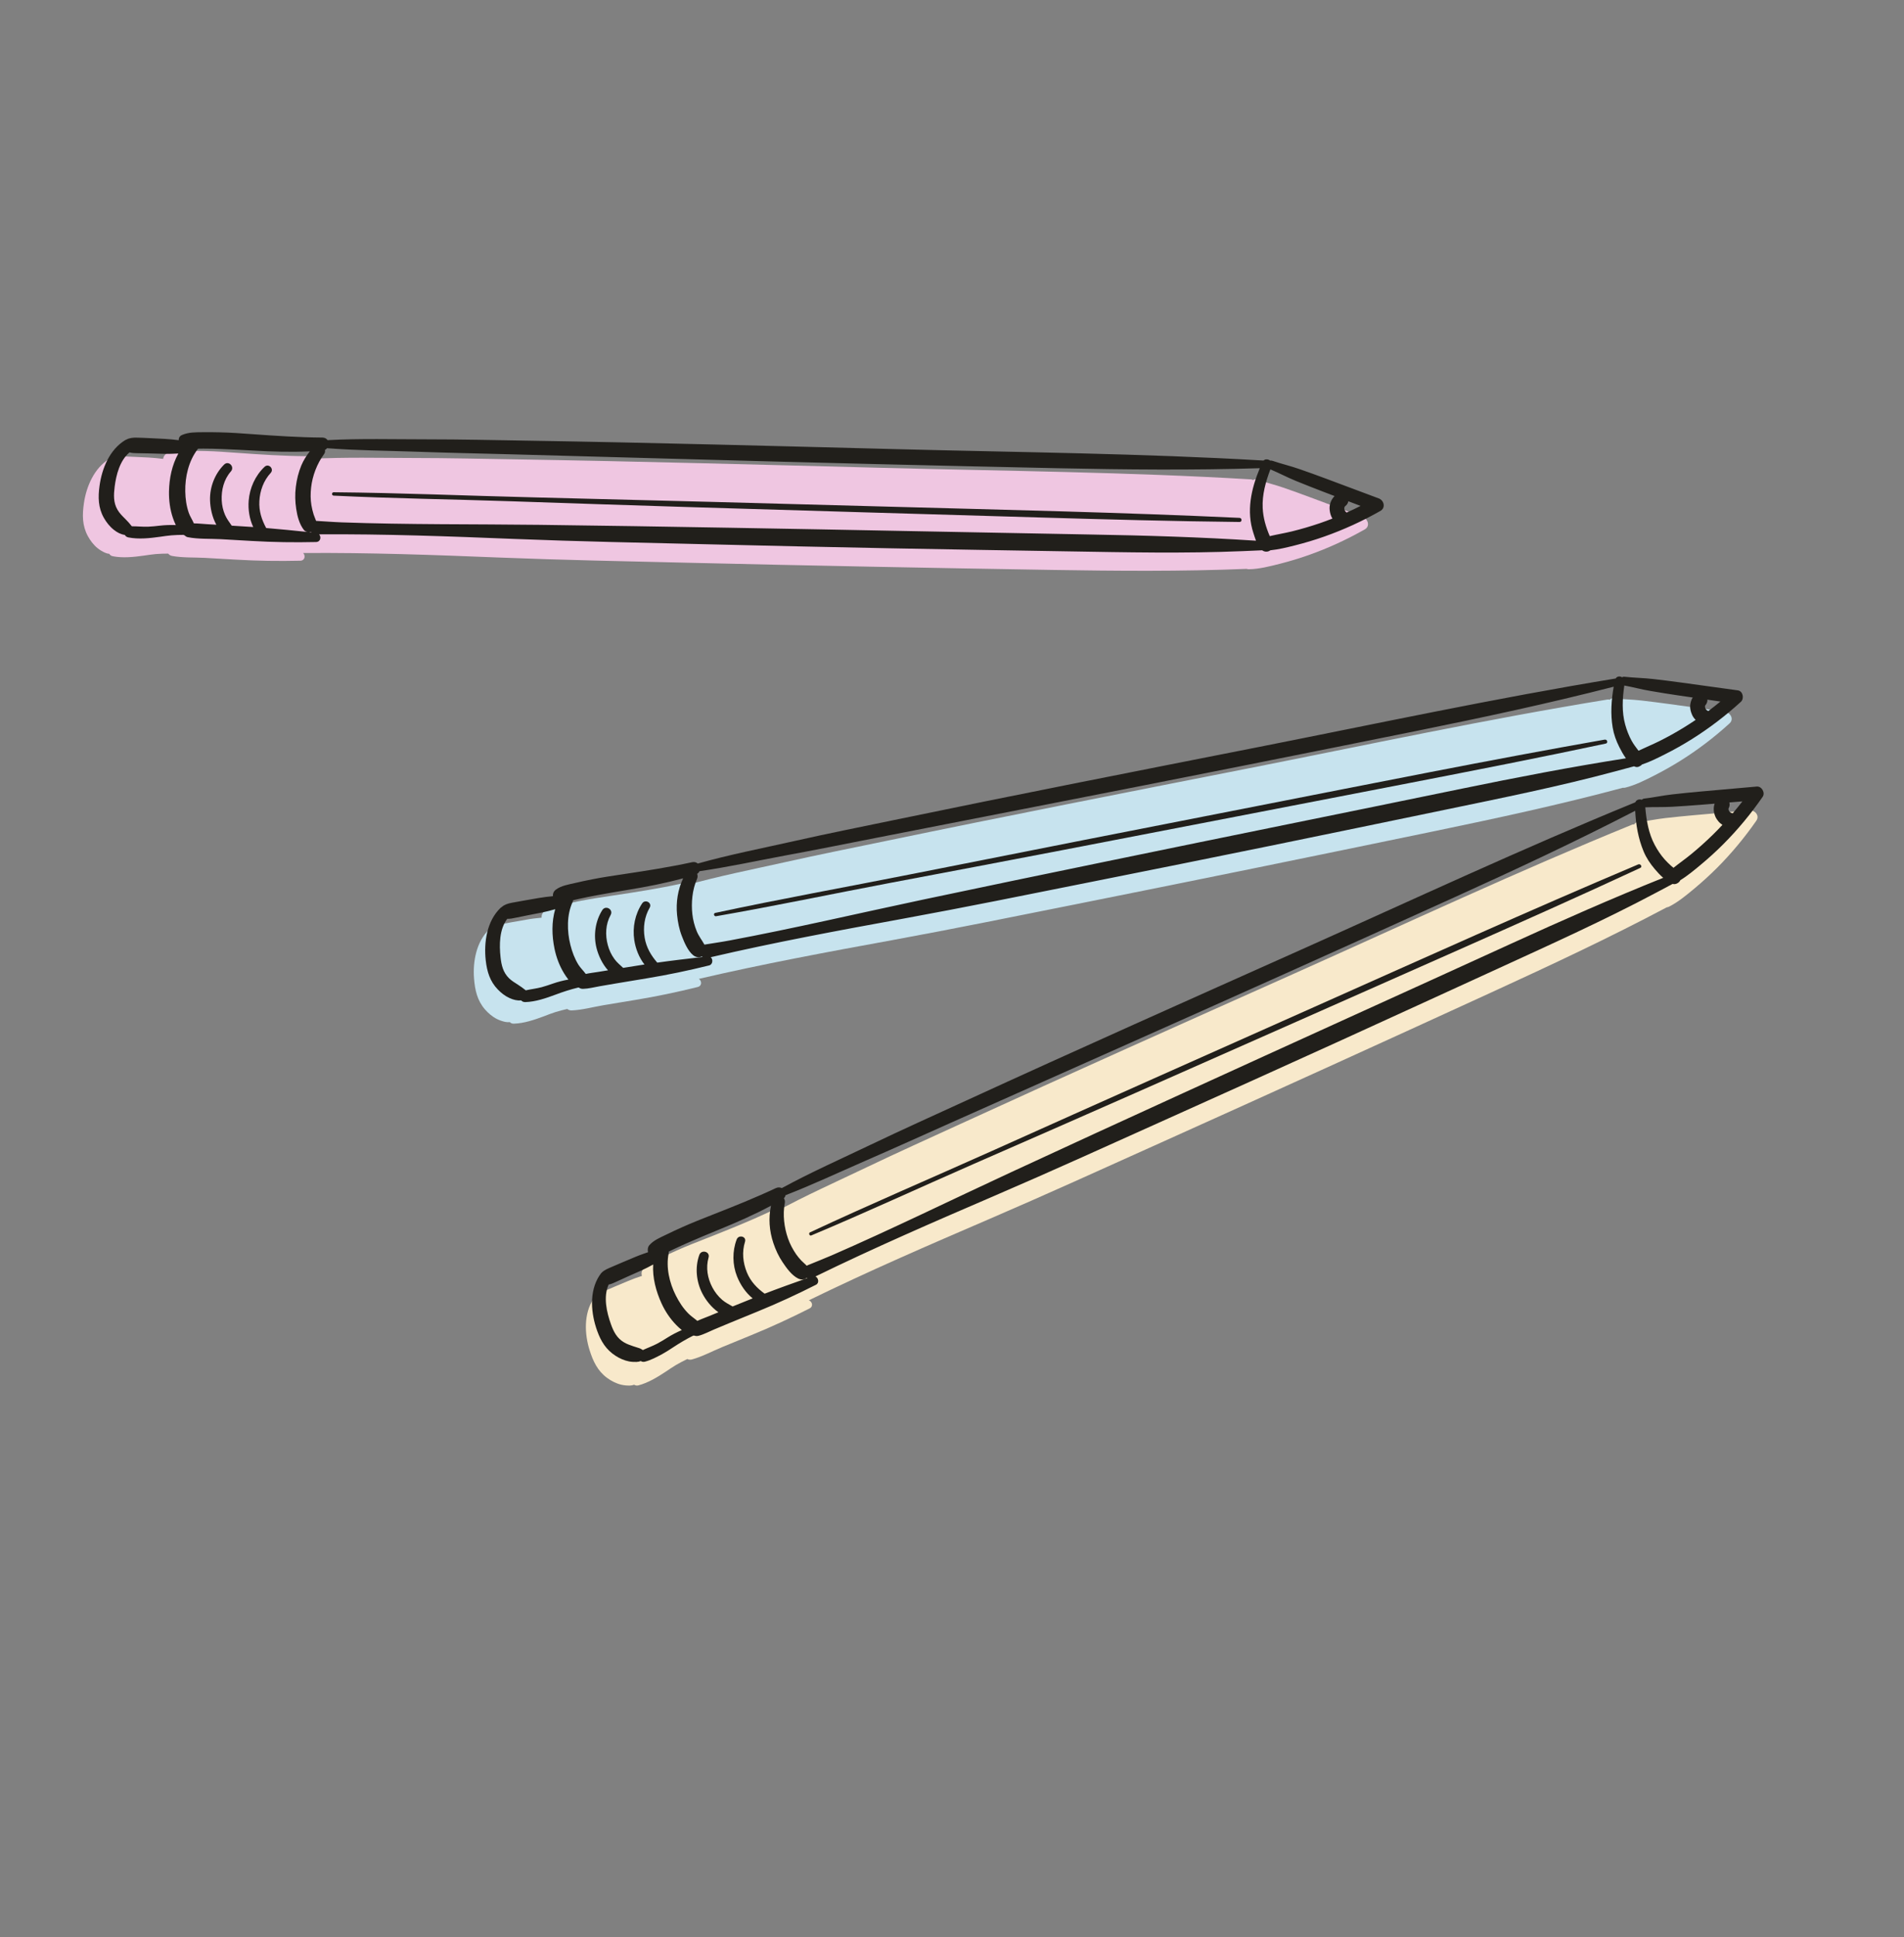 <?xml version="1.0" encoding="utf-8"?>
<!-- Generator: Adobe Illustrator 26.3.1, SVG Export Plug-In . SVG Version: 6.00 Build 0)  -->
<svg version="1.1" id="Stifte" xmlns="http://www.w3.org/2000/svg" xmlns:xlink="http://www.w3.org/1999/xlink" x="0px" y="0px"
	 viewBox="0 0 500.5 509" style="enable-background:new 0 0 500.5 509;" xml:space="preserve">
<rect x="0" y="0" width="500.5" height="509" fill="#808080" stroke="none"/>
<style type="text/css">
	.st0{fill:#F8E9CB;}
	.st1{fill:#C7E3EE;}
	.st2{fill:#EFC6E1;}
	.st3{fill:#211F1B;}
</style>
<g id="farbe">
	<path class="st0" d="M459.8,212.89c-4.93,0.44-9.85,0.87-14.78,1.31c-2.41,0.21-4.81,0.46-7.22,0.73c-2.5,0.28-4.95,0.82-7.45,1.11
		c-0.38,0.04-0.62,0.27-0.75,0.56c-0.17-0.03-0.35-0.03-0.54,0.05c-29.9,12.17-59.17,25.87-88.63,39.04
		c-29.4,13.14-58.81,26.24-88.08,39.66c-8.16,3.74-16.36,7.43-24.46,11.3c-7.99,3.82-16.16,7.45-23.94,11.7
		c-0.42-0.24-0.94-0.31-1.52-0.04c-5.51,2.58-11.17,4.85-16.84,7.08c-2.58,1.01-5.16,2.02-7.68,3.14c-1.42,0.63-2.82,1.29-4.22,1.97
		c-1.56,0.76-3.35,1.45-4.52,2.78c-0.53,0.61-0.63,1.33-0.42,1.93c-1.22,0.41-2.43,0.83-3.61,1.33c-1.23,0.52-2.46,1.03-3.69,1.55
		c-0.97,0.41-1.94,0.82-2.9,1.25c-0.54,0.24-1.03,0.46-1.51,0.82c-0.17,0.13-0.34,0.25-0.5,0.39c-0.21,0.19-0.35,0.41-0.47,0.64
		c-0.03,0.03-0.06,0.05-0.08,0.08c-2.56,3.9-2.35,9.2-1,13.48c0.91,2.89,2.1,5.43,4.6,7.27c1.07,0.79,2.38,1.46,3.67,1.77
		c0.77,0.18,1.5,0.25,2.28,0.24c0.43-0.01,0.81-0.09,1.17-0.22c0.29,0.19,0.66,0.28,1.1,0.17c2.6-0.67,5.07-2.2,7.3-3.67
		c1.02-0.67,1.57-1.08,2.67-1.73c0.94-0.55,1.91-1.04,2.89-1.52c0.33,0.17,0.73,0.24,1.22,0.11c2.72-0.74,5.34-2.17,7.94-3.24
		c2.54-1.06,5.1-2.1,7.65-3.14c5.22-2.13,10.28-4.47,15.31-7.01c1.1-0.55,0.71-1.82-0.17-2.15c15.5-7.57,31.31-14.42,47.15-21.23
		c15.23-6.55,30.33-13.42,45.45-20.22c29.03-13.05,58-26.23,86.94-39.5c15.5-7.11,30.91-14.31,45.98-22.3
		c0.19-0.02,0.39-0.07,0.59-0.17c2.45-1.23,4.66-3.09,6.76-4.84c2.01-1.68,3.95-3.45,5.81-5.3c3.82-3.82,7.29-8,10.38-12.44
		C462.65,214.22,461.24,212.76,459.8,212.89z"/>
	<path class="st1" d="M453.42,186.99c-4.9-0.68-9.8-1.35-14.7-2.03c-2.4-0.33-4.8-0.63-7.2-0.91c-2.5-0.29-5.01-0.31-7.51-0.58
		c-0.38-0.04-0.66,0.13-0.86,0.38c-0.16-0.07-0.33-0.1-0.54-0.07c-31.86,5.17-63.45,11.98-95.12,18.23
		c-31.59,6.23-63.19,12.42-94.71,18.96c-8.79,1.82-17.6,3.58-26.37,5.54c-8.64,1.93-17.42,3.65-25.95,6.05
		c-0.35-0.32-0.85-0.51-1.48-0.38c-5.95,1.29-11.98,2.23-17.99,3.13c-2.74,0.41-5.48,0.81-8.19,1.34c-1.52,0.3-3.04,0.62-4.55,0.97
		c-1.7,0.39-3.59,0.67-5.03,1.7c-0.66,0.47-0.91,1.16-0.84,1.78c-1.28,0.13-2.56,0.26-3.82,0.49c-1.31,0.23-2.63,0.46-3.94,0.69
		c-1.04,0.18-2.07,0.37-3.1,0.57c-0.58,0.11-1.11,0.22-1.65,0.47c-0.19,0.09-0.39,0.17-0.57,0.27c-0.25,0.14-0.43,0.32-0.6,0.52
		c-0.03,0.03-0.07,0.03-0.1,0.06c-3.37,3.23-4.34,8.44-3.99,12.91c0.24,3.02,0.83,5.76,2.86,8.11c0.87,1.01,1.99,1.96,3.18,2.55
		c0.71,0.35,1.41,0.58,2.17,0.75c0.42,0.09,0.81,0.09,1.19,0.05c0.24,0.25,0.58,0.42,1.04,0.41c2.68-0.07,5.44-1.01,7.93-1.94
		c1.14-0.43,1.77-0.7,2.99-1.09c1.04-0.33,2.09-0.59,3.15-0.83c0.28,0.24,0.66,0.4,1.16,0.38c2.81-0.12,5.69-0.92,8.47-1.39
		c2.72-0.46,5.44-0.9,8.16-1.35c5.57-0.91,11.02-2.05,16.49-3.41c1.19-0.3,1.1-1.61,0.31-2.14c16.8-3.91,33.74-7.06,50.7-10.15
		c16.31-2.98,32.56-6.3,48.82-9.54c31.21-6.23,62.4-12.6,93.57-19.06c16.7-3.46,33.33-7.04,49.8-11.46c0.19,0.02,0.4,0.02,0.62-0.03
		c2.66-0.65,5.24-1.97,7.68-3.21c2.34-1.19,4.62-2.48,6.85-3.87c4.58-2.87,8.9-6.16,12.89-9.8
		C455.9,188.92,454.85,187.19,453.42,186.99z"/>
	<path class="st2" d="M358.24,135.82c-4.63-1.73-9.26-3.46-13.9-5.19c-2.27-0.85-4.54-1.66-6.83-2.46c-2.38-0.83-4.82-1.4-7.2-2.21
		c-0.36-0.12-0.68-0.02-0.92,0.18c-0.14-0.1-0.3-0.18-0.51-0.19c-32.22-1.93-64.54-2.19-96.8-3.03
		c-32.19-0.83-64.37-1.71-96.57-2.23c-8.98-0.14-17.96-0.36-26.94-0.36c-8.86-0.01-17.79-0.25-26.64,0.22
		c-0.27-0.39-0.71-0.68-1.36-0.69c-6.09-0.05-12.17-0.44-18.24-0.88c-2.76-0.2-5.52-0.41-8.29-0.48c-1.55-0.04-3.1-0.06-4.66-0.05
		c-1.74,0.01-3.65-0.14-5.28,0.56c-0.74,0.32-1.14,0.93-1.21,1.56c-1.28-0.15-2.55-0.3-3.83-0.36c-1.33-0.06-2.66-0.13-3.99-0.19
		c-1.05-0.05-2.1-0.1-3.15-0.13c-0.59-0.02-1.13-0.03-1.72,0.09c-0.2,0.04-0.42,0.08-0.62,0.14c-0.27,0.08-0.49,0.22-0.7,0.38
		c-0.04,0.02-0.07,0.02-0.11,0.04c-4,2.41-6.09,7.29-6.72,11.73c-0.43,3-0.45,5.8,1.02,8.54c0.63,1.17,1.51,2.35,2.55,3.19
		c0.62,0.5,1.25,0.88,1.95,1.2c0.39,0.18,0.77,0.27,1.15,0.31c0.18,0.3,0.48,0.54,0.92,0.63c2.63,0.52,5.53,0.21,8.17-0.16
		c1.21-0.17,1.88-0.29,3.15-0.41c1.08-0.09,2.17-0.12,3.26-0.12c0.22,0.3,0.55,0.54,1.05,0.62c2.77,0.5,5.76,0.35,8.57,0.5
		c2.75,0.15,5.5,0.31,8.25,0.47c5.63,0.33,11.2,0.41,16.84,0.28c1.23-0.03,1.42-1.33,0.77-2.02c17.25-0.14,34.46,0.5,51.7,1.19
		c16.57,0.66,33.15,0.98,49.72,1.37c31.82,0.75,63.65,1.36,95.47,1.88c17.05,0.27,34.06,0.42,51.1-0.28
		c0.18,0.06,0.38,0.11,0.61,0.1c2.74-0.05,5.54-0.78,8.19-1.45c2.54-0.65,5.05-1.4,7.53-2.28c5.1-1.8,10.03-4.07,14.73-6.74
		C360.24,138.25,359.59,136.33,358.24,135.82z"/>
</g>
<g id="ol">
	<path class="st3" d="M461.79,206.65c-4.93,0.44-9.86,0.87-14.79,1.31c-2.47,0.22-4.93,0.47-7.39,0.75
		c-2.48,0.27-4.92,0.82-7.39,1.1c-0.28,0.03-0.49,0.16-0.66,0.31c-0.64-0.23-1.43-0.01-1.69,0.67
		c-29.59,12.09-58.58,25.64-87.76,38.68c-29.49,13.18-58.99,26.31-88.34,39.78c-8.29,3.8-16.62,7.55-24.85,11.48
		c-7.81,3.74-15.8,7.28-23.41,11.42c-0.44-0.22-0.99-0.27-1.56,0c-5.45,2.56-11.06,4.8-16.67,7c-2.67,1.05-5.34,2.1-7.96,3.27
		c-1.43,0.64-2.85,1.3-4.26,1.99c-1.54,0.75-3.2,1.41-4.36,2.73c-0.42,0.48-0.52,1.22-0.35,1.85c-0.33,0.12-0.67,0.23-1,0.35
		c-0.75,0.26-1.77,0.64-2.26,0.85c-1.23,0.52-2.46,1.03-3.68,1.55c-1.09,0.46-2.18,0.92-3.26,1.4c-0.93,0.41-1.93,0.9-2.44,1.82
		c-0.05,0.06-0.09,0.11-0.14,0.17c-2.78,4.25-2.22,10.04-0.57,14.58c0.98,2.71,2.34,4.91,4.8,6.49c1.06,0.69,2.29,1.24,3.54,1.48
		c0.65,0.13,1.3,0.15,1.97,0.14c0.42-0.01,0.78-0.1,1.12-0.23c0.31,0.19,0.69,0.27,1.11,0.16c1.57-0.4,3.14-1.24,4.56-2.01
		c0.94-0.51,1.84-1.09,2.73-1.68c1.76-1.16,3.54-2.23,5.41-3.16c0.1,0.01,0.2,0.01,0.31,0.01c0.32,0.12,0.68,0.14,1.08,0.04
		c1.39-0.36,2.73-1.09,4.06-1.65c1.3-0.55,2.6-1.09,3.9-1.63c2.54-1.05,5.09-2.09,7.63-3.13c5.21-2.12,10.26-4.46,15.28-7
		c0.93-0.47,0.64-1.8-0.14-2.18c15.44-7.54,31.2-14.37,46.99-21.16c15.4-6.62,30.66-13.57,45.95-20.44
		c14.67-6.6,29.34-13.19,43.98-19.86c14.22-6.49,28.44-12.98,42.65-19.5c13.91-6.38,27.88-12.68,41.4-19.86
		c1.45-0.77,2.91-1.55,4.36-2.32c0.7,0.25,1.59-0.22,1.94-0.82c0.03-0.05,0.05-0.1,0.07-0.15c1.9-1.15,3.65-2.63,5.34-4.03
		c2.07-1.72,4.07-3.53,5.97-5.44c3.82-3.82,7.27-8,10.34-12.44C464.08,208.28,463.1,206.53,461.79,206.65z M455.48,213.68
		c-0.04-0.01-0.08-0.02-0.12-0.03c-0.1-0.04-0.2-0.06-0.3-0.09c-0.08-0.04-0.15-0.09-0.23-0.13c-0.08-0.07-0.16-0.15-0.23-0.24
		c-0.06-0.09-0.12-0.19-0.17-0.29c-0.03-0.08-0.05-0.17-0.07-0.26c0-0.05,0-0.09,0-0.14c0.01-0.04,0.02-0.08,0.03-0.11
		c0.01-0.01,0.01-0.02,0.01-0.03c0.26-0.42,0.33-1.02,0.2-1.49c0-0.01-0.01-0.03-0.02-0.04c1.15-0.09,2.29-0.19,3.44-0.28
		C457.2,211.61,456.35,212.66,455.48,213.68z M175.44,351.43c-0.89,0.56-1.79,1.12-2.73,1.61c-1.2,0.63-2.49,1.08-3.72,1.66
		c-0.34-0.21-0.66-0.42-1.06-0.53c-0.51-0.15-0.99-0.31-1.5-0.48c-0.83-0.28-1.65-0.57-2.41-1.02c-1.84-1.09-2.71-2.76-3.41-4.72
		c-1.14-3.18-2.07-7.21-0.62-10.45c0.71-0.13,1.38-0.45,2.09-0.78c0.95-0.45,1.91-0.88,2.87-1.31c1.22-0.54,2.44-1.08,3.65-1.62
		c1.06-0.47,2.08-1.02,3.1-1.57c-0.21,3.48,0.74,7.02,2.18,10.19c0.96,2.11,2.29,4.09,3.91,5.74c0.39,0.39,0.88,0.86,1.43,1.3
		C177.93,350.02,176.66,350.66,175.44,351.43z M192.58,343.25c-0.94-0.54-1.93-1.04-2.73-1.73c-1.07-0.93-1.92-2.01-2.59-3.27
		c-1.28-2.42-1.76-5.2-1-7.86c0.45-1.59-1.9-2.19-2.44-0.67c-1.17,3.28-0.79,7.01,0.79,10.08c0.92,1.8,2.42,3.71,4.24,4.97
		c-0.8,0.33-1.61,0.66-2.41,0.99c-1.01,0.42-2.12,0.8-3.13,1.28c-0.12-0.1-0.25-0.2-0.38-0.31c-0.8-0.67-1.26-0.9-2.03-1.68
		c-1.34-1.36-2.36-2.94-3.25-4.69c-1.66-3.27-2.64-7.41-1.88-11.06c0.03-0.17,0.04-0.32,0.04-0.47c0.34-0.16,0.67-0.33,1.02-0.5
		c1.43-0.68,2.87-1.34,4.32-1.97c2.59-1.13,5.19-2.21,7.8-3.28c4.69-1.92,9.27-3.92,13.72-6.3c-0.7,3.27-0.45,6.58,0.62,9.8
		c0.59,1.77,1.39,3.5,2.44,5.05c1,1.5,2.42,3.48,4.09,4.28c0.87,0.42,1.68,0.26,2.23-0.2c0.06,0.03,0.12,0.06,0.18,0.08
		c-3.76,1.33-7.51,2.67-11.23,4.1c-2.01-1.46-3.69-3.2-4.66-5.57c-1.06-2.59-1.34-5.39-0.5-8.08c0.44-1.42-1.68-1.94-2.19-0.6
		c-1.18,3.08-1.13,6.67,0.1,9.73c0.88,2.19,2.26,4.26,4.1,5.75c-0.02,0.01-0.03,0.01-0.05,0.02
		C196.06,341.85,194.32,342.55,192.58,343.25z M397.34,247.88c-14.24,6.51-28.5,12.99-42.76,19.46
		c-14.58,6.62-29.15,13.27-43.72,19.92c-15.08,6.89-30.15,13.79-45.19,20.77c-15.69,7.27-31.2,14.89-47.06,21.8
		c-2.08,0.9-4.19,1.71-6.28,2.58c-0.1,0.04-0.18,0.09-0.27,0.14c-0.45-0.49-1-0.91-1.45-1.39c-0.48-0.52-0.92-1.04-1.32-1.61
		c-0.89-1.29-1.63-2.69-2.15-4.17c-1-2.87-1.43-6.25-0.85-9.25c0.1-0.52-0.01-0.97-0.24-1.31c0.24-0.24,0.39-0.51,0.44-0.8
		c7.06-2.73,13.95-5.98,20.89-9c7.47-3.25,14.89-6.61,22.33-9.93c14.69-6.55,29.39-13.09,44.09-19.62
		c29.52-13.12,58.99-26.34,88.41-39.67c16.04-7.26,31.98-14.7,47.63-22.78c0.18,3.67,0.79,7.27,2.22,10.69
		c0.72,1.72,1.75,3.24,2.96,4.66c0.64,0.75,1.37,1.56,2.18,2.26C423.75,236.02,410.52,241.86,397.34,247.88z M444.54,224.43
		c-1.5,1.23-3.11,2.35-4.63,3.57c-0.19-0.15-0.38-0.29-0.55-0.45c-0.62-0.55-1.22-1.13-1.77-1.75c-1.02-1.14-1.89-2.45-2.61-3.8
		c-1.62-3.01-2.21-6.51-2.49-9.89c2.37-0.11,4.74-0.01,7.12-0.15c2.47-0.15,4.93-0.31,7.39-0.51c1.24-0.1,2.48-0.2,3.72-0.3
		c-0.43,1.22-0.25,2.58,0.35,3.73c0.18,0.34,0.43,0.65,0.67,0.95c0.15,0.18,0.32,0.35,0.51,0.5c0.17,0.14,0.34,0.27,0.52,0.39
		c-0.83,0.89-1.67,1.76-2.54,2.61C448.41,221.11,446.51,222.81,444.54,224.43z"/>
	<path class="st3" d="M430.63,227.11c-28.53,12.06-56.77,24.81-85.06,37.41c-28.28,12.59-56.56,25.18-84.8,37.86
		c-15.94,7.15-32.03,14-47.85,21.4c-0.45,0.21-0.12,1.01,0.34,0.81c14.31-6.01,28.41-12.53,42.63-18.76
		c14.19-6.22,28.39-12.4,42.55-18.67c28.32-12.52,56.65-25.04,84.96-37.59c15.97-7.08,31.93-14.18,47.77-21.54
		C431.81,227.75,431.26,226.85,430.63,227.11z"/>
	<path class="st3" d="M153.28,259.8c1.45-0.04,2.91-0.43,4.34-0.68c1.39-0.25,2.79-0.49,4.19-0.72c2.71-0.46,5.43-0.9,8.14-1.35
		c5.55-0.91,10.99-2.05,16.45-3.4c1-0.25,1.08-1.63,0.42-2.16c16.71-3.89,33.57-7.02,50.45-10.1c16.49-3.01,32.91-6.36,49.35-9.64
		c15.77-3.15,31.55-6.3,47.3-9.53c15.31-3.14,30.63-6.29,45.93-9.47c14.99-3.11,30.03-6.13,44.82-10.11
		c1.62-0.44,3.25-0.87,4.87-1.31c0.37,0.18,0.79,0.28,1.19,0.12c0.37-0.15,0.66-0.31,0.89-0.59c2.07-0.68,4.08-1.7,6.01-2.67
		c2.44-1.22,4.82-2.56,7.13-4.01c4.57-2.87,8.88-6.16,12.87-9.8c0.91-0.83,0.55-2.81-0.79-3c-4.98-0.69-9.97-1.38-14.95-2.06
		c-2.44-0.34-4.88-0.64-7.32-0.92c-2.53-0.29-5.07-0.32-7.59-0.6c-0.23-0.03-0.41,0.04-0.58,0.14c-0.57-0.34-1.33-0.29-1.69,0.32
		c-31.68,5.18-63.1,11.94-94.59,18.15c-31.69,6.25-63.38,12.46-95.01,19.02c-8.77,1.82-17.57,3.57-26.31,5.54
		c-8.45,1.9-17.04,3.56-25.38,5.91c-0.37-0.32-0.88-0.49-1.5-0.35c-5.94,1.29-11.96,2.23-17.97,3.13c-2.78,0.42-5.56,0.82-8.31,1.37
		c-1.54,0.3-3.07,0.63-4.6,0.99c-1.67,0.39-3.47,0.66-4.88,1.68c-0.66,0.48-0.88,1.14-0.8,1.75c-1.25,0.13-2.5,0.26-3.73,0.48
		c-1.34,0.24-2.69,0.47-4.03,0.7c-1.03,0.18-2.07,0.36-3.09,0.56c-1.01,0.2-1.87,0.46-2.58,1.08c-0.12,0.07-0.24,0.15-0.36,0.26
		c-3.59,3.45-4.41,9.04-3.89,13.77c0.33,2.93,1.08,5.5,3.18,7.67c0.87,0.9,1.91,1.72,3.06,2.24c1.05,0.48,2.03,0.72,3.08,0.63
		c0.25,0.27,0.6,0.45,1.07,0.44c2.68-0.07,5.45-1.02,7.94-1.95c1.99-0.75,3.97-1.39,6.02-1.88c0.07,0.03,0.15,0.04,0.22,0.06
		C152.49,259.7,152.84,259.81,153.28,259.8z M448.64,186.58c-0.06-0.06-0.12-0.12-0.18-0.18c-0.07-0.1-0.13-0.2-0.18-0.31
		c-0.04-0.11-0.07-0.23-0.09-0.34c0-0.08,0-0.15,0-0.23c0.01-0.04,0.02-0.08,0.03-0.11c0.03-0.05,0.06-0.1,0.09-0.15
		c0.31-0.35,0.51-0.83,0.51-1.3c0-0.05-0.01-0.09-0.01-0.14c1.14,0.17,2.28,0.33,3.43,0.5c-1.04,0.86-2.11,1.69-3.19,2.5
		C448.89,186.73,448.76,186.66,448.64,186.58z M441.19,182.71c1.26,0.18,2.52,0.36,3.78,0.55c-0.08,0.12-0.16,0.24-0.22,0.37
		c-0.26,0.58-0.38,1.03-0.45,1.66c-0.09,0.88,0.15,1.73,0.5,2.53c0.22,0.5,0.55,0.94,0.93,1.32c-0.99,0.67-2,1.32-3.02,1.95
		c-2.14,1.32-4.34,2.54-6.59,3.66c-1.77,0.88-3.62,1.63-5.41,2.49c-0.63-0.84-1.28-1.66-1.79-2.59c-0.74-1.34-1.3-2.8-1.71-4.28
		c-0.92-3.31-0.73-6.88-0.23-10.26c2.32,0.42,4.58,1.05,6.91,1.43C436.31,181.96,438.75,182.35,441.19,182.71z M230.22,220.15
		c15.78-3.1,31.57-6.19,47.35-9.27c31.7-6.19,63.38-12.49,95.04-18.89c17.28-3.5,34.51-7.19,51.58-11.57
		c-0.63,3.55-0.87,7.14-0.27,10.72c0.3,1.8,0.91,3.48,1.73,5.11c0.48,0.95,1.06,2.03,1.75,2.98c-14.43,2.26-28.73,5.02-43.04,7.96
		c-15.34,3.16-30.69,6.29-46.04,9.41c-15.7,3.19-31.39,6.41-47.08,9.64c-16.25,3.34-32.49,6.71-48.72,10.14
		c-16.93,3.58-33.77,7.54-50.78,10.72c-2.18,0.41-4.38,0.71-6.57,1.08c-0.65-1.18-1.5-2.23-2.02-3.51
		c-0.58-1.41-0.98-2.95-1.15-4.46c-0.34-3.01-0.02-6.46,1.21-9.25c0.22-0.49,0.2-0.97,0.05-1.38c0.29-0.18,0.49-0.42,0.61-0.69
		c7.49-1.08,14.93-2.7,22.36-4.09C214.24,223.33,222.23,221.72,230.22,220.15z M152.17,236.17c1.53-0.34,3.07-0.65,4.62-0.94
		c2.76-0.51,5.52-0.98,8.29-1.44c4.9-0.8,9.72-1.73,14.49-3.03c-1.39,3.01-1.92,6.26-1.59,9.61c0.19,1.9,0.56,3.77,1.25,5.55
		c0.65,1.68,1.55,3.87,2.98,5.04c0.74,0.61,1.61,0.64,2.28,0.32c0.06,0.05,0.12,0.1,0.19,0.15c-3.98,0.46-7.95,0.92-11.91,1.48
		c-1.66-1.92-2.88-3.99-3.31-6.56c-0.45-2.69-0.06-5.49,1.31-7.86c0.74-1.28-1.15-2.35-1.96-1.15c-1.89,2.82-2.58,6.31-2.08,9.64
		c0.34,2.27,1.24,4.58,2.68,6.42c0,0,0,0,0,0c-1.87,0.29-3.73,0.59-5.6,0.89c-0.8-0.74-1.65-1.44-2.3-2.33
		c-0.81-1.11-1.39-2.35-1.74-3.67c-0.71-2.65-0.59-5.47,0.75-7.91c0.79-1.43-1.31-2.65-2.19-1.28c-1.87,2.93-2.37,6.65-1.52,10
		c0.5,1.95,1.52,4.18,3.02,5.83c-0.84,0.14-1.67,0.27-2.51,0.41c-1.08,0.18-2.24,0.3-3.34,0.54c-0.62-0.85-1.44-1.62-1.94-2.43
		c-1-1.63-1.64-3.36-2.11-5.23c-0.89-3.56-0.98-7.83,0.59-11.23c0.07-0.16,0.12-0.32,0.15-0.47
		C151.17,236.41,151.67,236.28,152.17,236.17z M145.33,258.42c-0.98,0.34-1.97,0.68-2.97,0.95c-1.36,0.36-2.78,0.51-4.15,0.82
		c-0.67-0.54-1.34-1.02-2.09-1.5c-0.82-0.53-1.63-1-2.33-1.69c-1.53-1.51-1.98-3.39-2.21-5.47c-0.36-3.28-0.34-7.37,1.76-10.13
		c0.7,0.03,1.4-0.1,2.16-0.27c1.02-0.22,2.04-0.42,3.06-0.62c1.29-0.25,2.58-0.5,3.88-0.76c1.18-0.23,2.35-0.55,3.51-0.88
		c-0.98,3.33-0.89,6.97-0.19,10.37c0.46,2.25,1.29,4.47,2.49,6.44c0.3,0.49,0.69,1.09,1.16,1.68
		C148.04,257.61,146.68,257.95,145.33,258.42z"/>
	<path class="st3" d="M188.24,240.72c15.25-2.65,30.42-5.85,45.63-8.73c15.22-2.89,30.44-5.74,45.64-8.68
		c30.4-5.87,60.81-11.73,91.21-17.63c17.15-3.33,34.3-6.68,51.39-10.32c0.68-0.15,0.39-1.16-0.29-1.04
		c-30.5,5.37-60.87,11.49-91.26,17.43c-30.38,5.94-60.76,11.9-91.12,17.94c-17.14,3.41-34.35,6.49-51.43,10.16
		C187.44,239.99,187.69,240.82,188.24,240.72z"/>
	<path class="st3" d="M135.33,141.6c16.74,0.67,33.5,0.99,50.25,1.39c16.08,0.38,32.16,0.76,48.24,1.06
		c15.63,0.29,31.26,0.56,46.89,0.81c15.32,0.25,30.67,0.59,45.98-0.06c1.7-0.07,3.4-0.14,5.1-0.22c0.63,0.48,1.53,0.48,2.14,0
		c2.18-0.22,4.37-0.76,6.48-1.29c2.62-0.66,5.2-1.43,7.74-2.33c5.09-1.8,10.02-4.05,14.72-6.73c1.43-0.82,0.95-2.76-0.43-3.28
		c-4.63-1.73-9.27-3.46-13.9-5.2c-2.32-0.87-4.64-1.7-6.97-2.51c-2.33-0.82-4.73-1.37-7.07-2.17c-0.23-0.08-0.43-0.08-0.6-0.05
		c-0.51-0.39-1.29-0.48-1.76-0.02c-31.95-1.88-63.99-2.15-95.99-2.98c-32.23-0.83-64.45-1.71-96.68-2.23
		c-9.11-0.15-18.22-0.36-27.33-0.36c-8.65,0-17.38-0.25-26.03,0.21c-0.27-0.39-0.71-0.67-1.36-0.68
		c-6.13-0.04-12.27-0.45-18.39-0.89c-2.87-0.21-5.75-0.42-8.63-0.48c-1.51-0.04-3.01-0.05-4.52-0.03c-1.88,0.02-3.62-0.02-5.37,0.73
		c-0.64,0.27-0.88,0.81-0.86,1.37c-1.23-0.15-2.47-0.29-3.71-0.35c-1.35-0.06-2.71-0.13-4.06-0.2c-1.04-0.05-2.08-0.1-3.13-0.12
		c-1-0.03-1.92,0.03-2.76,0.46c-0.12,0.04-0.25,0.09-0.38,0.17c-4.14,2.51-6.16,7.48-6.78,12.07c-0.4,2.94-0.36,5.69,1.13,8.34
		c0.67,1.2,1.57,2.33,2.65,3.18c0.91,0.72,1.82,1.18,2.88,1.34c0.17,0.31,0.46,0.56,0.93,0.65c2.73,0.54,5.69,0.2,8.42-0.18
		c0.99-0.14,1.77-0.27,2.91-0.37c1.06-0.09,2.11-0.12,3.17-0.12c0.12,0.07,0.23,0.14,0.36,0.19c0.21,0.21,0.46,0.36,0.76,0.42
		c2.77,0.54,5.8,0.37,8.62,0.52c2.75,0.15,5.49,0.31,8.24,0.47c5.63,0.33,11.2,0.41,16.83,0.28c1.22-0.03,1.45-1.34,0.81-2.02
		C101.03,140.27,118.17,140.91,135.33,141.6z M353.78,134.5c0.04,0.03,0.08,0.06,0.12,0.09c-0.11-0.08-0.19-0.18-0.28-0.28
		c-0.05-0.07-0.09-0.15-0.13-0.23c-0.04-0.13-0.08-0.27-0.11-0.41c0-0.07,0-0.13,0-0.2c0.02-0.09,0.05-0.19,0.07-0.28
		c0.02-0.03,0.03-0.06,0.05-0.09c0.05-0.05,0.09-0.1,0.15-0.15c0.34-0.26,0.61-0.61,0.73-1.03c0.02-0.07,0.03-0.15,0.04-0.23
		c1.08,0.41,2.15,0.82,3.23,1.23c-1.2,0.61-2.42,1.19-3.65,1.74C353.93,134.61,353.86,134.56,353.78,134.5z M340.69,126.37
		c2.3,0.93,4.6,1.85,6.91,2.73c1.07,0.41,2.15,0.82,3.22,1.23c-0.95,0.95-1.45,2.3-1.29,3.67c0.09,0.79,0.29,1.57,0.72,2.24
		c-1.09,0.43-2.19,0.84-3.3,1.22c-2.41,0.82-4.86,1.54-7.33,2.15c-1.93,0.47-3.9,0.79-5.84,1.25c-1.02-2.38-1.73-4.76-1.86-7.39
		c-0.17-3.48,0.79-6.91,2.02-10.15C336.22,124.27,338.4,125.44,340.69,126.37z M109.14,118.67c8.12,0.29,16.24,0.46,24.36,0.67
		c16.04,0.43,32.08,0.87,48.12,1.32c32.22,0.9,64.45,1.68,96.68,2.36c17.62,0.37,35.24,0.54,52.86-0.01
		c-2.27,5.45-3.58,11.28-1.67,17.07c0.19,0.58,0.41,1.29,0.67,1.98c-14.53-0.95-29.06-1.38-43.63-1.63
		c-15.66-0.28-31.32-0.58-46.98-0.89c-16.02-0.32-32.03-0.61-48.05-0.89c-16.59-0.29-33.18-0.56-49.77-0.76
		c-17.31-0.21-34.61-0.03-51.92-0.65c-2.24-0.08-4.48-0.27-6.72-0.39c0,0,0,0,0,0c-0.2-0.57-0.47-1.12-0.65-1.69
		c-0.24-0.79-0.44-1.59-0.58-2.41c-0.26-1.52-0.25-3.13-0.08-4.67c0.34-3.07,1.56-6.27,3.39-8.75c0.27-0.37,0.33-0.76,0.25-1.12
		c0.22-0.11,0.41-0.27,0.55-0.45C93.68,118.36,101.44,118.4,109.14,118.67z M81.76,139.77c0.03,0.04,0.06,0.08,0.09,0.12
		c-0.22-0.02-0.44-0.05-0.67-0.07C81.38,139.82,81.57,139.81,81.76,139.77z M41.99,138.11c-1.02,0.12-2.05,0.23-3.08,0.27
		c-1.42,0.05-2.84-0.12-4.26-0.11c-0.55-0.7-1.11-1.33-1.77-1.98c-0.74-0.73-1.46-1.45-1.99-2.35c-1.12-1.89-1.01-3.95-0.75-6.07
		c0.39-3.11,1.37-6.91,3.91-9.01c0.61,0.17,1.25,0.21,1.95,0.21c1.07,0.01,2.13,0.03,3.2,0.06c1.32,0.03,2.63,0.07,3.95,0.11
		c1.24,0.03,2.49-0.02,3.73-0.09c-1.67,3.01-2.4,6.53-2.46,9.98c-0.04,2.32,0.27,4.71,1.02,6.91c0.18,0.54,0.44,1.22,0.77,1.91
		C44.81,137.91,43.41,137.94,41.99,138.11z M69.97,138.73c-1.19-2.21-1.93-4.47-1.79-7.05c0.14-2.73,1.1-5.4,2.97-7.42
		c0.99-1.07-0.54-2.62-1.61-1.61c-2.45,2.32-3.91,5.56-4.17,8.91c-0.18,2.29,0.19,4.78,1.2,6.91c-0.04,0-0.09-0.01-0.13-0.01
		c-1.84-0.12-3.68-0.23-5.53-0.35c-0.63-0.92-1.31-1.8-1.76-2.84c-0.52-1.2-0.81-2.52-0.87-3.82c-0.12-2.74,0.58-5.51,2.42-7.6
		c1.07-1.21-0.62-2.95-1.79-1.79c-2.45,2.44-3.8,5.93-3.7,9.39c0.06,2.02,0.56,4.45,1.66,6.41c-0.81-0.05-1.62-0.09-2.43-0.14
		c-1.14-0.06-2.33-0.21-3.48-0.21c-0.41-0.96-1.03-1.87-1.34-2.77c-0.63-1.85-0.88-3.68-0.92-5.62c-0.07-3.87,0.88-7.99,3.26-11.1
		c0.03-0.04,0.05-0.08,0.08-0.13c0.46-0.01,0.92-0.03,1.38-0.02c1.57,0,3.14,0.04,4.71,0.1c2.8,0.11,5.61,0.25,8.41,0.41
		c4.99,0.29,9.93,0.44,14.9,0.21c-0.89,1.13-1.67,2.36-2.23,3.69c-0.75,1.81-1.21,3.69-1.45,5.64c-0.24,1.93-0.19,3.85,0.1,5.77
		c0.28,1.9,0.82,4.01,2.02,5.54c0.23,0.3,0.6,0.47,0.98,0.54C77.23,139.4,73.61,139.02,69.97,138.73z"/>
	<path class="st3" d="M87.71,130.22c15.46,0.75,30.95,0.95,46.43,1.47c15.48,0.51,30.95,1.06,46.43,1.52
		c30.95,0.93,61.9,1.86,92.85,2.75c17.47,0.51,34.94,0.99,52.42,1.18c0.7,0.01,0.69-1.04,0-1.08c-30.93-1.44-61.9-2.11-92.85-2.96
		c-30.95-0.85-61.9-1.68-92.85-2.43c-17.47-0.42-34.94-1.19-52.42-1.34C87.14,129.33,87.14,130.2,87.71,130.22z"/>
</g>
</svg>
